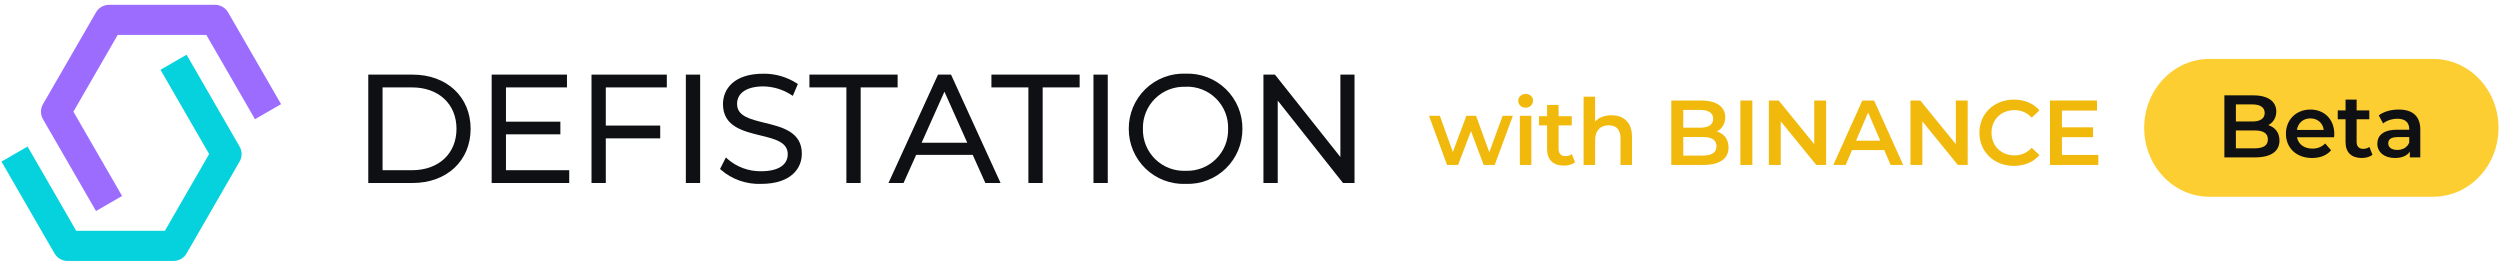 <svg width="254" height="27" viewBox="0 0 254 27" fill="none" xmlns="http://www.w3.org/2000/svg">
<path d="M21.851 0.489H11.079C10.81 0.489 10.546 0.56 10.313 0.694C10.081 0.828 9.888 1.021 9.754 1.254L4.368 10.582C4.233 10.815 4.162 11.079 4.162 11.347C4.162 11.616 4.233 11.88 4.368 12.112L9.754 21.441L12.402 19.911L7.459 11.347L11.959 3.547H20.963L25.907 12.111L28.556 10.581L23.171 1.253C23.037 1.021 22.844 0.829 22.613 0.695C22.381 0.561 22.118 0.49 21.851 0.489V0.489Z" fill="#9C6CFF"/>
<path d="M18.956 5.558L16.306 7.088L21.25 15.651L16.75 23.451H7.745L2.801 14.887L0.151 16.417L5.538 25.746C5.672 25.979 5.865 26.172 6.097 26.306C6.33 26.441 6.594 26.511 6.862 26.511H17.631C17.899 26.511 18.163 26.44 18.395 26.306C18.628 26.172 18.821 25.979 18.956 25.746L24.34 16.417C24.475 16.185 24.546 15.921 24.546 15.652C24.546 15.383 24.475 15.12 24.34 14.887L18.956 5.558Z" fill="#05D2DD"/>
<path d="M37.578 7.742H41.93C45.35 7.742 47.656 9.942 47.656 13.086C47.656 16.23 45.35 18.43 41.93 18.43H37.578V7.742ZM41.868 17.453C44.709 17.453 46.541 15.653 46.541 13.086C46.541 10.519 44.709 8.719 41.868 8.719H38.708V17.453H41.868Z" fill="#0E1014"/>
<path d="M41.929 18.592H37.416V7.581H41.929C45.395 7.581 47.816 9.845 47.816 13.086C47.816 16.327 45.395 18.592 41.929 18.592ZM37.739 18.27H41.929C45.257 18.27 47.495 16.187 47.495 13.087C47.495 9.987 45.257 7.904 41.929 7.904H37.739V18.27ZM41.868 17.615H38.547V8.559H41.868C44.76 8.559 46.702 10.379 46.702 13.087C46.702 15.795 44.76 17.615 41.867 17.615H41.868ZM38.868 17.293H41.868C44.569 17.293 46.38 15.603 46.38 13.087C46.38 10.571 44.566 8.881 41.868 8.881H38.868V17.293Z" fill="#0E1014"/>
<path d="M57.672 17.453V18.43H50.114V7.742H57.444V8.719H51.243V12.519H56.772V13.481H51.243V17.451L57.672 17.453Z" fill="#0E1014"/>
<path d="M57.834 18.592H49.953V7.581H57.605V8.881H51.406V12.36H56.934V13.645H51.406V17.293H57.834L57.834 18.592ZM50.276 18.27H57.513V17.615H51.08V13.323H56.608V12.683H51.08V8.559H57.281V7.904H50.281L50.276 18.27Z" fill="#0E1014"/>
<path d="M61.383 8.719V12.919H66.912V13.896H61.383V18.431H60.254V7.743H67.582V8.72L61.383 8.719Z" fill="#0E1014"/>
<path d="M61.549 18.592H60.097V7.581H67.749V8.881H61.549V12.758H67.078V14.058H61.549V18.592ZM60.419 18.27H61.226V13.735H66.754V13.08H61.226V8.558H67.427V7.903H60.419V18.27Z" fill="#0E1014"/>
<path d="M69.843 7.742H70.973V18.43H69.843V7.742Z" fill="#0E1014"/>
<path d="M71.135 18.592H69.682V7.581H71.135V18.592ZM70.004 18.27H70.811V7.908H70.004V18.27Z" fill="#0E1014"/>
<path d="M73.356 17.132L73.799 16.262C74.774 17.116 76.031 17.579 77.326 17.562C79.326 17.562 80.197 16.722 80.197 15.669C80.197 12.737 73.615 14.539 73.615 10.584C73.615 9.011 74.838 7.652 77.555 7.652C78.728 7.639 79.88 7.968 80.868 8.599L80.487 9.499C79.613 8.932 78.597 8.625 77.555 8.613C75.6 8.613 74.731 9.484 74.731 10.552C74.731 13.484 81.311 11.713 81.311 15.606C81.311 17.179 80.059 18.522 77.326 18.522C75.876 18.572 74.459 18.076 73.356 17.132V17.132Z" fill="#0E1014"/>
<path d="M77.325 18.683C75.83 18.738 74.37 18.224 73.24 17.244L73.16 17.161L73.754 15.992L73.912 16.146C74.857 16.97 76.073 17.416 77.326 17.398C79.049 17.398 80.035 16.767 80.035 15.666C80.035 14.436 78.736 14.12 77.236 13.754C75.463 13.322 73.454 12.833 73.454 10.581C73.454 9.081 74.531 7.488 77.554 7.488C78.759 7.474 79.941 7.814 80.954 8.464L81.061 8.539L80.553 9.739L80.392 9.639C79.544 9.09 78.559 8.792 77.549 8.779C75.88 8.779 74.885 9.444 74.885 10.557C74.885 11.792 76.192 12.111 77.704 12.481C79.468 12.912 81.466 13.4 81.466 15.611C81.472 17.093 80.383 18.683 77.325 18.683ZM73.552 17.101C74.622 17.954 75.958 18.4 77.325 18.361C80.144 18.361 81.15 16.938 81.15 15.606C81.15 13.648 79.362 13.206 77.633 12.789C76.126 12.421 74.569 12.041 74.569 10.552C74.569 9.003 76.111 8.452 77.554 8.452C78.562 8.464 79.548 8.744 80.412 9.262L80.668 8.662C79.728 8.098 78.65 7.805 77.554 7.817C74.768 7.817 73.776 9.248 73.776 10.588C73.776 12.588 75.576 13.024 77.312 13.448C78.879 13.83 80.359 14.19 80.359 15.673C80.359 16.959 79.225 17.728 77.326 17.728C76.064 17.736 74.836 17.313 73.846 16.528L73.552 17.101Z" fill="#0E1014"/>
<path d="M86.151 8.719H82.397V7.742H91.039V8.719H87.283V18.43H86.153L86.151 8.719Z" fill="#0E1014"/>
<path d="M87.444 18.592H85.992V8.881H82.236V7.581H91.2V8.881H87.445L87.444 18.592ZM86.314 18.27H87.121V8.559H90.877V7.904H82.558V8.559H86.314V18.27Z" fill="#0E1014"/>
<path d="M98.933 15.575H92.978L91.695 18.43H90.519L95.404 7.742H96.519L101.404 18.43H100.214L98.933 15.575ZM98.52 14.659L95.956 8.918L93.39 14.659H98.52Z" fill="#0E1014"/>
<path d="M101.658 18.592H100.112L98.829 15.737H93.082L91.799 18.592H90.269L95.303 7.581H96.624L101.658 18.592ZM100.32 18.27H101.155L96.416 7.904H95.508L90.769 18.27H91.59L92.873 15.415H99.036L100.32 18.27ZM98.769 14.821H93.144L95.957 8.521L98.769 14.821ZM93.638 14.499H98.272L95.954 9.314L93.638 14.499Z" fill="#0E1014"/>
<path d="M104.645 8.719H100.889V7.742H109.531V8.719H105.775V18.43H104.645V8.719Z" fill="#0E1014"/>
<path d="M105.936 18.592H104.484V8.881H100.728V7.581H109.692V8.881H105.936V18.592ZM104.806 18.27H105.613V8.559H109.369V7.904H101.048V8.559H104.805L104.806 18.27Z" fill="#0E1014"/>
<path d="M111.257 7.742H112.387V18.43H111.257V7.742Z" fill="#0E1014"/>
<path d="M112.548 18.592H111.096V7.581H112.548V18.592ZM111.418 18.27H112.225V7.908H111.418V18.27Z" fill="#0E1014"/>
<path d="M114.844 13.086C114.836 12.354 114.977 11.628 115.259 10.953C115.541 10.277 115.957 9.667 116.484 9.158C117.009 8.649 117.634 8.253 118.318 7.993C119.002 7.734 119.732 7.617 120.463 7.65C121.193 7.619 121.921 7.738 122.604 7.998C123.286 8.258 123.908 8.655 124.432 9.164C124.957 9.672 125.371 10.283 125.652 10.957C125.932 11.631 126.072 12.356 126.063 13.086C126.072 13.816 125.932 14.54 125.652 15.215C125.371 15.889 124.957 16.499 124.432 17.008C123.908 17.517 123.286 17.913 122.604 18.174C121.921 18.434 121.193 18.552 120.463 18.522C119.732 18.555 119.002 18.438 118.318 18.178C117.634 17.919 117.009 17.523 116.484 17.014C115.957 16.505 115.541 15.894 115.259 15.219C114.977 14.543 114.836 13.818 114.844 13.086V13.086ZM124.937 13.086C124.951 12.497 124.844 11.911 124.624 11.364C124.403 10.818 124.073 10.322 123.655 9.908C123.236 9.493 122.737 9.169 122.188 8.954C121.639 8.739 121.052 8.638 120.463 8.658C119.873 8.637 119.285 8.737 118.735 8.951C118.185 9.166 117.684 9.49 117.264 9.904C116.842 10.318 116.509 10.814 116.286 11.361C116.062 11.908 115.952 12.495 115.963 13.086C115.952 13.677 116.062 14.264 116.285 14.811C116.509 15.359 116.842 15.855 117.264 16.269C117.684 16.683 118.185 17.007 118.735 17.221C119.286 17.435 119.874 17.535 120.463 17.514C121.052 17.534 121.639 17.433 122.188 17.218C122.737 17.003 123.236 16.678 123.655 16.264C124.073 15.849 124.403 15.354 124.624 14.807C124.844 14.261 124.951 13.675 124.937 13.086Z" fill="#0E1014"/>
<path d="M120.464 18.683C119.712 18.712 118.962 18.588 118.26 18.319C117.557 18.051 116.917 17.642 116.376 17.119C115.836 16.596 115.408 15.968 115.117 15.274C114.826 14.581 114.678 13.835 114.683 13.083C114.678 12.331 114.826 11.585 115.117 10.892C115.408 10.198 115.836 9.57 116.376 9.047C116.917 8.524 117.557 8.115 118.26 7.846C118.962 7.578 119.712 7.454 120.464 7.483C121.214 7.455 121.963 7.579 122.664 7.849C123.365 8.118 124.005 8.527 124.543 9.05C125.082 9.573 125.509 10.201 125.799 10.894C126.089 11.587 126.235 12.332 126.229 13.083C126.235 13.834 126.089 14.579 125.799 15.272C125.509 15.965 125.082 16.592 124.543 17.116C124.005 17.639 123.365 18.048 122.664 18.317C121.963 18.587 121.214 18.711 120.464 18.683V18.683ZM120.464 7.811C119.753 7.774 119.042 7.884 118.375 8.134C117.709 8.384 117.1 8.768 116.589 9.263C116.077 9.758 115.672 10.352 115.4 11.01C115.127 11.668 114.993 12.374 115.006 13.086C114.993 13.798 115.127 14.504 115.4 15.162C115.672 15.82 116.077 16.414 116.589 16.909C117.1 17.404 117.709 17.788 118.375 18.038C119.042 18.287 119.753 18.398 120.464 18.361C121.171 18.388 121.877 18.271 122.539 18.018C123.2 17.765 123.804 17.38 124.313 16.887C124.821 16.394 125.224 15.803 125.498 15.15C125.772 14.497 125.911 13.795 125.907 13.087C125.911 12.379 125.772 11.677 125.498 11.024C125.224 10.371 124.821 9.78 124.313 9.287C123.804 8.794 123.2 8.409 122.539 8.156C121.877 7.903 121.171 7.786 120.464 7.813V7.811ZM120.464 17.675C119.852 17.693 119.243 17.588 118.673 17.364C118.104 17.141 117.585 16.804 117.15 16.375C116.713 15.946 116.369 15.433 116.136 14.867C115.904 14.302 115.789 13.694 115.797 13.083C115.789 12.471 115.904 11.864 116.136 11.299C116.369 10.733 116.713 10.22 117.15 9.791C117.585 9.362 118.104 9.025 118.673 8.801C119.243 8.578 119.852 8.472 120.464 8.491C121.073 8.473 121.679 8.58 122.247 8.803C122.814 9.026 123.33 9.363 123.763 9.791C124.197 10.22 124.539 10.732 124.768 11.296C124.998 11.861 125.111 12.466 125.1 13.076C125.111 13.685 124.998 14.291 124.768 14.855C124.539 15.42 124.197 15.932 123.763 16.361C123.331 16.792 122.816 17.131 122.248 17.356C121.681 17.582 121.074 17.691 120.464 17.675V17.675ZM120.464 8.819C119.893 8.794 119.323 8.887 118.79 9.091C118.256 9.296 117.771 9.608 117.364 10.009C116.956 10.409 116.636 10.889 116.422 11.418C116.208 11.947 116.105 12.515 116.12 13.086C116.105 13.657 116.208 14.224 116.422 14.754C116.636 15.283 116.956 15.763 117.364 16.163C117.771 16.563 118.256 16.876 118.79 17.08C119.323 17.285 119.893 17.378 120.464 17.353C121.032 17.375 121.6 17.28 122.13 17.074C122.661 16.867 123.143 16.554 123.547 16.153C123.952 15.753 124.27 15.274 124.481 14.745C124.693 14.217 124.793 13.651 124.776 13.082C124.793 12.513 124.693 11.947 124.481 11.419C124.27 10.89 123.952 10.411 123.547 10.011C123.143 9.61 122.661 9.297 122.13 9.09C121.6 8.884 121.032 8.789 120.464 8.811V8.819Z" fill="#0E1014"/>
<path d="M137.459 7.742V18.43H136.527L129.656 9.757V18.43H128.526V7.742H129.458L136.344 16.415V7.742H137.459Z" fill="#0E1014"/>
<path d="M137.62 18.592H136.449L129.818 10.221V18.592H128.365V7.581H129.536L129.583 7.642L136.183 15.953V7.581H137.62V18.592ZM136.605 18.27H137.298V7.908H136.506V16.882L129.381 7.908H128.688V18.274H129.496V9.299L136.605 18.27Z" fill="#0E1014"/>
<path d="M247.217 5.989H224.48C220.818 5.989 217.849 9.123 217.849 12.989C217.849 16.855 220.818 19.989 224.48 19.989H247.217C250.879 19.989 253.849 16.855 253.849 12.989C253.849 9.123 250.879 5.989 247.217 5.989Z" fill="#FDCE32"/>
<path d="M230.461 12.713C230.947 12.452 231.271 11.975 231.271 11.327C231.271 10.328 230.461 9.689 228.949 9.689H225.997V15.989H229.129C230.749 15.989 231.595 15.359 231.595 14.279C231.595 13.46 231.136 12.929 230.461 12.713ZM228.823 10.607C229.633 10.607 230.092 10.895 230.092 11.48C230.092 12.056 229.633 12.344 228.823 12.344H227.167V10.607H228.823ZM229.057 15.071H227.167V13.253H229.057C229.939 13.253 230.416 13.532 230.416 14.162C230.416 14.792 229.939 15.071 229.057 15.071ZM237.164 13.613C237.164 12.11 236.138 11.129 234.734 11.129C233.303 11.129 232.25 12.155 232.25 13.586C232.25 15.017 233.294 16.052 234.905 16.052C235.733 16.052 236.408 15.782 236.84 15.269L236.237 14.576C235.895 14.927 235.472 15.098 234.932 15.098C234.095 15.098 233.51 14.648 233.375 13.946H237.146C237.155 13.838 237.164 13.703 237.164 13.613ZM234.734 12.029C235.472 12.029 236.003 12.506 236.093 13.199H233.366C233.474 12.497 234.005 12.029 234.734 12.029ZM240.729 14.927C240.558 15.062 240.333 15.125 240.099 15.125C239.667 15.125 239.433 14.873 239.433 14.405V12.119H240.72V11.219H239.433V10.121H238.308V11.219H237.516V12.119H238.308V14.432C238.308 15.494 238.911 16.052 239.964 16.052C240.369 16.052 240.774 15.944 241.044 15.728L240.729 14.927ZM243.715 11.129C242.941 11.129 242.194 11.327 241.681 11.723L242.122 12.542C242.482 12.245 243.04 12.065 243.58 12.065C244.381 12.065 244.777 12.452 244.777 13.109V13.181H243.535C242.077 13.181 241.537 13.811 241.537 14.612C241.537 15.449 242.23 16.052 243.328 16.052C244.048 16.052 244.57 15.818 244.84 15.404V15.989H245.902V13.172C245.902 11.786 245.101 11.129 243.715 11.129ZM243.562 15.233C242.986 15.233 242.644 14.972 242.644 14.567C242.644 14.216 242.851 13.928 243.616 13.928H244.777V14.486C244.588 14.981 244.111 15.233 243.562 15.233Z" fill="#0E1014"/>
<path d="M152.668 11.766L151.312 15.469L149.965 11.766H148.984L147.609 15.45L146.291 11.766H145.188L147.02 16.759H148.142L149.451 13.319L150.742 16.759H151.864L153.706 11.766H152.668Z" fill="#F0B90B"/>
<path d="M155.005 10.944C155.444 10.944 155.753 10.626 155.753 10.214C155.753 9.831 155.435 9.541 155.005 9.541C154.575 9.541 154.257 9.85 154.257 10.242C154.257 10.635 154.575 10.944 155.005 10.944ZM154.416 16.759H155.584V11.766H154.416V16.759Z" fill="#F0B90B"/>
<path d="M159.699 15.656C159.521 15.796 159.288 15.862 159.045 15.862C158.596 15.862 158.353 15.6 158.353 15.114V12.739H159.69V11.804H158.353V10.663H157.184V11.804H156.361V12.739H157.184V15.142C157.184 16.245 157.81 16.825 158.904 16.825C159.325 16.825 159.746 16.713 160.026 16.488L159.699 15.656Z" fill="#F0B90B"/>
<path d="M163.727 11.71C163.035 11.71 162.446 11.935 162.063 12.346V9.822H160.894V16.759H162.063V14.235C162.063 13.234 162.624 12.729 163.456 12.729C164.204 12.729 164.644 13.159 164.644 14.048V16.759H165.812V13.898C165.812 12.393 164.924 11.71 163.727 11.71Z" fill="#F0B90B"/>
<path d="M174.442 13.356C174.947 13.085 175.284 12.589 175.284 11.916C175.284 10.878 174.442 10.214 172.871 10.214H169.804V16.759H173.058C174.741 16.759 175.62 16.105 175.62 14.983C175.62 14.132 175.143 13.58 174.442 13.356ZM172.74 11.168C173.582 11.168 174.059 11.467 174.059 12.075C174.059 12.673 173.582 12.973 172.74 12.973H171.02V11.168H172.74ZM172.984 15.806H171.02V13.917H172.984C173.9 13.917 174.395 14.207 174.395 14.861C174.395 15.516 173.9 15.806 172.984 15.806Z" fill="#F0B90B"/>
<path d="M176.824 16.759H178.04V10.214H176.824V16.759Z" fill="#F0B90B"/>
<path d="M184.326 10.214V14.646L180.717 10.214H179.716V16.759H180.923V12.327L184.532 16.759H185.532V10.214H184.326Z" fill="#F0B90B"/>
<path d="M192.092 16.759H193.364L190.409 10.214H189.212L186.267 16.759H187.52L188.165 15.245H191.437L192.092 16.759ZM188.576 14.291L189.801 11.43L191.035 14.291H188.576Z" fill="#F0B90B"/>
<path d="M198.712 10.214V14.646L195.103 10.214H194.103V16.759H195.309V12.327L198.918 16.759H199.918V10.214H198.712Z" fill="#F0B90B"/>
<path d="M204.608 16.853C205.683 16.853 206.6 16.47 207.207 15.759L206.422 15.011C205.945 15.534 205.356 15.787 204.674 15.787C203.318 15.787 202.336 14.833 202.336 13.487C202.336 12.14 203.318 11.187 204.674 11.187C205.356 11.187 205.945 11.439 206.422 11.953L207.207 11.215C206.6 10.504 205.683 10.121 204.617 10.121C202.607 10.121 201.111 11.533 201.111 13.487C201.111 15.441 202.607 16.853 204.608 16.853Z" fill="#F0B90B"/>
<path d="M209.494 15.74V13.936H212.655V12.935H209.494V11.233H213.057V10.214H208.279V16.759H213.188V15.74H209.494Z" fill="#F0B90B"/>
</svg>
